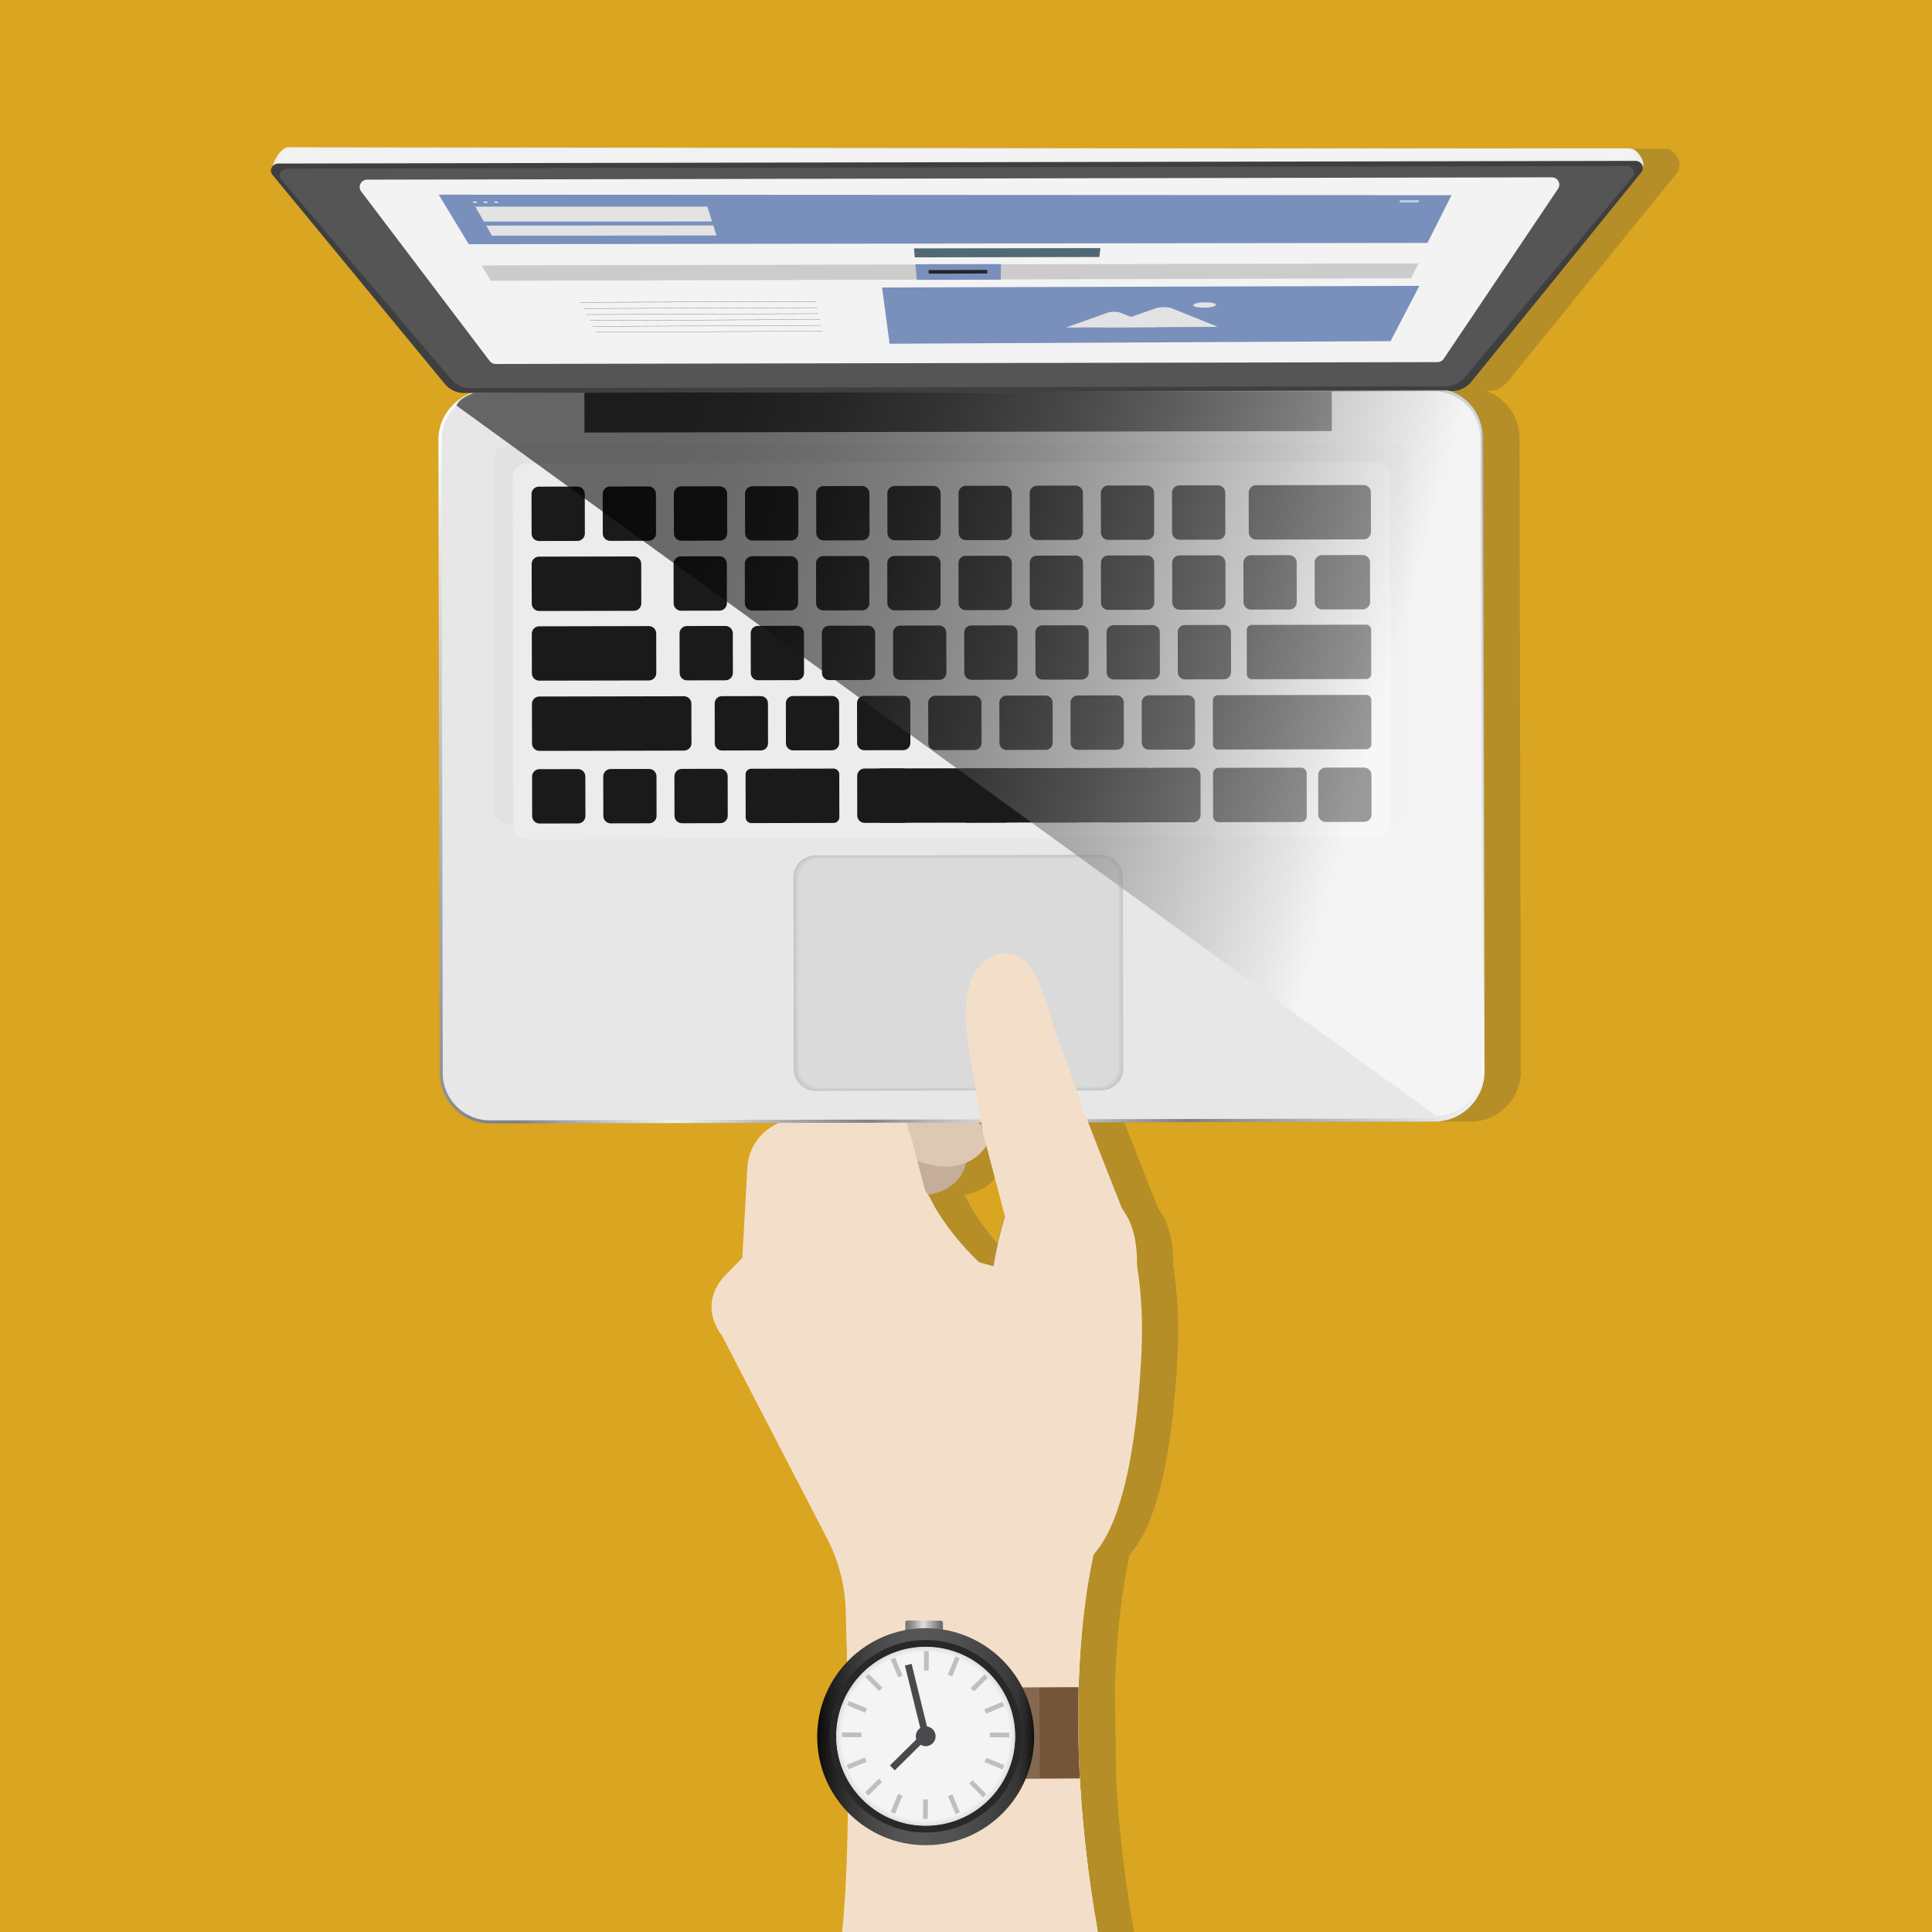 <?xml version="1.0" encoding="utf-8"?>
<svg version="1.1" xmlns="http://www.w3.org/2000/svg" x="0px" y="0px" viewBox="0 0 1122 1122" style="enable-background:new 0 0 1122 1122;">
  <g id="BG">
    <rect x="0" y="0" style="fill: rgb(218, 165, 32);" width="1122" height="1122"/>
  </g>
  <g id="Layer_3">
    <path style="opacity:0.24;fill:#444444;" d="M968.328,86.434l-780.021-0.92c-3.631,0.007-7.545,6.191-8.965,11.011 c-1.142,1.373-1.382,3.405-0.118,5.037l100.152,121.447c2.734,3.316,6.808,5.23,11.102,5.222l4.267-0.008 c-11.163,4.135-19.148,14.87-19.121,27.449l0.725,367.626c0.025,13.413,9.131,24.73,21.476,28.13 c2.488,0.686,5.109,1.051,7.815,1.046l167.524-0.331l-3.099,1.724c-8.78,4.884-14.444,13.928-15.003,23.96l-2.942,52.784 c-2.367,2.4-5.36,5.436-9.25,9.38c-17.686,17.933-2.683,35.403-2.683,35.403l61.176,118.085c6.9,13.316,10.674,28.05,10.866,43.048 c0.002,0.135,0.005,0.283,0.007,0.419c-35.259,64.042-17.176,108.057,0.716,152.169c-0.5,11.402-1.211,22.266-2.209,32.136 l14.358,0.073c0.073,0.227,0.153,0.451,0.225,0.677h133.214c-0.285-1.619-0.53-3.188-0.802-4.792 c-0.507-2.988-1.019-5.983-1.484-8.917c-0.32-2.026-0.602-4-0.902-6.001c-0.339-2.246-0.694-4.516-1.008-6.729 c-0.511-3.61-0.98-7.161-1.428-10.682c-0.069-0.537-0.15-1.091-0.217-1.625c-2.257-18.009-3.695-34.805-4.547-50.42l0.053,0 l-0.743-53.028h-0.031c1.188-39.012,6-65.23,8.632-76.952c17.612-19.412,25.039-65.679,27.696-113.557 c1.097-19.669,0.24-38.132-2.438-54.333c0.267-10.964-1.719-21.665-5.977-28.975c-0.802-1.377-1.696-2.662-2.633-3.902 c-5.202-13.131-14.355-36.304-19.732-50.301l201.036-0.398c16.117-0.031,29.204-13.172,29.173-29.289l-0.725-367.626 c-0.015-7.808-3.071-15.143-8.604-20.653c-0.262-0.261-0.548-0.489-0.818-0.739c-0.133-0.126-0.272-0.245-0.407-0.368 c-0.411-0.366-0.818-0.734-1.245-1.074c-0.614-0.494-1.246-0.966-1.902-1.407c-0.242-0.162-0.495-0.301-0.741-0.456 c-0.447-0.28-0.895-0.558-1.36-0.812c-0.476-0.265-0.963-0.504-1.453-0.741c-0.157-0.074-0.311-0.15-0.469-0.221 c-0.717-0.331-1.446-0.633-2.188-0.904l1.036-0.002c4.316-0.008,8.399-1.958,11.118-5.31l98.874-121.861 c0.664-0.9,0.853-1.909,0.731-2.863C976.769,94.023,971.747,86.429,968.328,86.434z M590.66,651.91l0.238,1.398 c-0.572-0.475-1.18-0.94-1.83-1.395L590.66,651.91z M597.781,735.437l-8.025-2.221c-18.967-18.247-27.032-34.388-27.032-34.388 c-0.786-1.801-1.739-3.474-2.785-5.06c13.936-1.963,20.832-11.021,22.032-18.531c5.534-2.269,9.57-5.986,11.881-9.912 l10.777,40.982C601.846,714.934,599.604,724.796,597.781,735.437z"/>
  </g>
  <g id="Layer_2">
    <g>
      <g>
        <g>
          <g id="XMLID_4769_">
            <g id="XMLID_4770_">
              <path id="XMLID_4786_" style="fill:#F3DFC9;" d="M431.024,731.909l3.014-54.084c0.559-10.031,6.223-19.076,15.003-23.96 l23.76-13.216l16.917,95.45L431.024,731.909z"/>
              <g id="XMLID_4771_">
                <path id="XMLID_4785_" style="fill:#AE8A6D;" d="M569.945,802.972c-3.531,63.902,10.147,107.544,43.563,109.403 c33.412,1.857,45.455-59.179,49-123.079c3.564-63.898-13.423-115.153-46.834-117.012 C582.241,670.438,573.509,739.074,569.945,802.972z"/>
                <path id="XMLID_4784_" style="fill:#C4AE9B;" d="M503.861,694.868c-7.209-0.898-12.075-9.335-10.897-18.858l0,0 c1.183-9.515,7.988-16.497,15.184-15.607l21.99,2.988c7.195,0.891,28.827,0.689,30.689,9.144l0.222,2.157 c-1.186,9.503-11.644,21.924-34.175,19.064L503.861,694.868z"/>
                <path id="XMLID_4783_" style="fill:#DDC8B3;" d="M504.22,666.309c-7.606-3.421-10.094-14.323-5.583-24.372l0,0 c4.513-10.039,14.339-15.4,21.932-11.992l23.116,10.709c7.593,3.409,31.395,10.497,30.58,20.403l-0.485,2.441 c-4.512,10.026-20.184,20.12-43.937,9.367L504.22,666.309z"/>
                <g id="XMLID_4781_">
                  <path id="XMLID_4782_" style="fill:#AE8A6D;" d="M570.252,655.522c0.004-0.003,0.186-0.151-0.144-0.155 C570.201,655.464,570.252,655.522,570.252,655.522z"/>
                  <path style="fill:#F3DFC9;" d="M491.205,936.526c0.52,40.522,7.916,125.628,13.033,184.724h133.15 c-24.965-142.825-0.833-225.432-0.833-225.432s12.105-169.921,10.274-187.671c-1.832-17.75-21.65-71.506-21.65-71.506 l-54.926,18.881l22.171,84.312l-27.413-7.586c-14.139-3.913-25.907-15.77-25.334-30.429l-11.457-43.748 c-26.17,8.272-55.364,20.083-61.231,23.758c-6.162,3.859-9.372,23.38-9.372,23.38c-15.11,2.492-18.086,16.849-18.086,16.849 s0,0-17.684,17.932c-17.686,17.933-2.683,35.403-2.683,35.403l61.176,118.085 C487.24,906.794,491.013,921.528,491.205,936.526z"/>
                </g>
                <path id="XMLID_4780_" style="fill:#F3DFC9;" d="M602.242,691.18l20.068,34.456l-35.063,20.422 c11.063,18.069,37.035,40.892,55.433,30.176c18.654-10.865,22.505-51.592,11.641-70.245 C643.719,687.784,620.683,681.38,602.242,691.18z"/>
                <path id="XMLID_4779_" style="fill:#AE8A6D;" d="M655.372,711.947c0,0-24.99-62.869-27.688-71.003 c-2.698-8.134-33.164,43.163-33.164,43.163L655.372,711.947z"/>
                <g id="XMLID_4774_">
                  <path id="XMLID_4778_" style="fill:#F3DFC9;" d="M515.678,606.34c5.997,13.735-0.276,29.73-14.011,35.726 c-13.734,5.997-29.73-0.276-35.726-14.011c-5.997-13.734,0.276-29.73,14.011-35.726 C493.686,586.332,509.681,592.605,515.678,606.34z"/>
                  <path id="XMLID_4777_" style="fill:#F3DFC9;" d="M541.703,698.828c7.401,16.951-0.341,36.692-17.292,44.093 c-16.951,7.401-36.692-0.341-44.093-17.292c-7.401-16.951,0.341-36.693,17.292-44.093 C514.56,674.135,534.302,681.877,541.703,698.828z"/>
                  <polygon id="XMLID_4776_" style="fill:#F3DFC9;" points="463.79,619.512 476.953,717.924 541.545,710.995 517.898,618.257 &#10;&#9;&#9;&#9;&#9;&#9;&#9;&#9;&#9;&#9;&#9;&#9;&#9;&#9;&#9;&#9;&#9;&#9;"/>
                  <path id="XMLID_4775_" style="fill:#F3DFC9;" d="M479.952,592.329l58.435-21.216c5.029-1.826,10.612,0.57,12.753,5.474l0,0 c6.877,15.753,1.131,34.165-13.484,43.209l-35.988,22.27L479.952,592.329z"/>
                </g>
                <path id="XMLID_4773_" style="fill:#AE8A6D;" d="M570.253,655.522c4.141,11.673,19.974,16.677,35.396,11.221 c15.407-5.462,24.534-19.355,20.411-31.007l-13.046-35.514c-4.737-13.387-6.864-28.887-16.229-40.147 c-8.976-10.792-23.38-6.972-30.351,3.926c-9.266,14.488-5.049,37.081-2.777,52.8L570.253,655.522z"/>
                <path id="XMLID_4772_" style="fill:#F3DFC9;" d="M541.703,698.828c0,0,9.043,18.126,30.537,37.676 c23.276,21.171-27.204,69.865-27.204,69.865l-37.546-106.613L541.703,698.828z"/>
              </g>
            </g>
          </g>
          <g id="XMLID_2782_">
            <g id="XMLID_3698_">
              <g id="XMLID_3706_">
                <g id="XMLID_3711_">
                  <g id="XMLID_3712_">
                    <g id="XMLID_4762_">
                      <path id="XMLID_8_" style="fill:#EDEDED;" d="M835.347,227.113L275.1,228.218c-7.805,0.016-15.199-3.508-20.111-9.584 l-96.787-117.073c-2.105-2.904,3.791-16.037,9.082-16.048l780.021,0.92c3.48-0.005,8.638,7.875,6.623,10.799 l-98.684,120.429C850.354,223.63,843.055,227.097,835.347,227.113z"/>
                      <path style="fill:#EEEEEE;" d="M167.113,85.866l779.916,0.569c3.007-0.005,7.452,6.753,5.748,9.267 c0.199,0.057-84.229,103.576-84.136,103.92c-4.192,5.115-14.662,8.095-21.269,8.108l-584.099,1.153 c-6.69,0.013-17.295-2.999-21.505-8.206c0.087-0.326-82.728-100.955-82.544-101.034 C157.453,97.14,162.542,85.876,167.113,85.866z"/>
                      <path style="fill:#EFEFEF;" d="M166.941,86.22l779.811,0.218c2.534-0.004,6.265,5.632,4.872,7.734 c0.397,0.114-69.774,86.722-69.587,87.411c-3.494,4.263-17.135,6.756-22.641,6.767l-607.951,1.2 c-5.575,0.011-19.39-2.489-22.898-6.829c0.174-0.653-68.669-84.837-68.301-84.995 C158.809,95.623,163.09,86.227,166.941,86.22z"/>
                      <path style="fill:#F0F0F0;" d="M166.769,86.573l779.706-0.133c2.061-0.003,5.079,4.51,3.997,6.201 c0.596,0.17-55.319,69.868-55.039,70.902c-2.795,3.41-19.607,5.416-24.012,5.425l-631.803,1.248 c-4.46,0.009-21.486-1.979-24.292-5.451c0.26-0.979-54.61-68.719-54.057-68.956 C160.165,94.107,163.638,86.579,166.769,86.573z"/>
                      <path style="fill:#F0F0F0;" d="M166.598,86.926l779.601-0.484c1.588-0.003,3.893,3.388,3.121,4.668 c0.795,0.227-40.864,53.015-40.49,54.393c-2.096,2.558-22.08,4.077-25.383,4.083l-655.656,1.295 c-3.345,0.007-23.581-1.47-25.686-4.073c0.347-1.306-40.551-52.602-39.814-52.916 C161.521,92.59,164.187,86.931,166.598,86.926z"/>
                      <path style="fill:#F1F1F1;" d="M166.426,87.279l779.496-0.835c1.115-0.002,2.706,2.267,2.245,3.135 c0.993,0.284-26.409,36.161-25.942,37.884c-1.397,1.705-24.552,2.737-26.755,2.742l-679.508,1.343 c-2.23,0.005-25.676-0.96-27.08-2.696c0.434-1.632-26.492-36.484-25.571-36.877 C162.877,91.073,164.735,87.283,166.426,87.279z"/>
                      <path style="fill:#F2F2F2;" d="M166.254,87.632l779.391-1.186c0.641-0.001,1.52,1.145,1.37,1.602 c1.192,0.341-11.954,19.308-11.393,21.375c-0.699,0.853-27.025,1.398-28.126,1.4l-703.36,1.39 c-1.115,0.002-27.772-0.451-28.474-1.319c0.52-1.959-12.434-20.366-11.327-20.838 C164.234,89.557,165.284,87.635,166.254,87.632z"/>
                      <path id="XMLID_7_" style="fill:#F3F3F3;" d="M949.017,91.383c-0.73-2.691-2.028-4.94-3.65-4.935l-779.286,1.537 c-1.635,0.005-2.925,2.254-3.642,4.953L949.017,91.383z"/>
                    </g>
                    <g id="XMLID_4758_">
                      <linearGradient id="XMLID_00000053538902422444889840000004649040481184462248_" gradientUnits="userSpaceOnUse" x1="149.267" y1="690.962" x2="834.459" y2="690.962" gradientTransform="matrix(0.964 0.266 -0.266 0.964 267.699 -357.914)">
                        <stop offset="0" style="stop-color:#FFFFFF"/>
                        <stop offset="0.002" style="stop-color:#FDFDFD"/>
                        <stop offset="0.052" style="stop-color:#D0D0D2"/>
                        <stop offset="0.1" style="stop-color:#ADADAF"/>
                        <stop offset="0.145" style="stop-color:#949497"/>
                        <stop offset="0.187" style="stop-color:#858588"/>
                        <stop offset="0.22" style="stop-color:#808083"/>
                        <stop offset="0.258" style="stop-color:#A5A5A7"/>
                        <stop offset="0.319" style="stop-color:#DBDCDC"/>
                        <stop offset="0.349" style="stop-color:#F0F1F1"/>
                        <stop offset="0.405" style="stop-color:#C4C5C6"/>
                        <stop offset="0.474" style="stop-color:#939396"/>
                        <stop offset="0.508" style="stop-color:#808083"/>
                        <stop offset="0.521" style="stop-color:#909093"/>
                        <stop offset="0.554" style="stop-color:#B1B2B4"/>
                        <stop offset="0.585" style="stop-color:#C9CACC"/>
                        <stop offset="0.614" style="stop-color:#D8D9DA"/>
                        <stop offset="0.637" style="stop-color:#DDDEDF"/>
                        <stop offset="0.656" style="stop-color:#CFD0D1"/>
                        <stop offset="0.768" style="stop-color:#808083"/>
                        <stop offset="0.773" style="stop-color:#828285"/>
                        <stop offset="0.996" style="stop-color:#F0F1F1"/>
                      </linearGradient>
                      <path id="XMLID_4759_" style="fill:url(#XMLID_00000053538902422444889840000004649040481184462248_);" d=" M276.802,651.427c-12.344-3.4-21.45-14.716-21.476-28.129l-0.725-367.626c-0.033-16.117,13.056-29.258,29.173-29.289 l548.375-1.082c7.81-0.015,15.156,3.01,20.687,8.52c5.533,5.51,8.589,12.845,8.605,20.653l0.724,367.626 c0.031,16.117-13.056,29.258-29.173,29.289l-548.376,1.085C281.911,652.479,279.29,652.114,276.802,651.427z M832.155,227.118l0.002,1.82l-548.376,1.085c-14.112,0.028-25.57,11.529-25.542,25.644l0.725,367.624 c0.028,14.112,11.532,25.572,25.645,25.544l548.376-1.082c14.112-0.031,25.57-11.532,25.542-25.644l-0.725-367.626 c-0.028-14.112-11.535-25.57-25.644-25.544L832.155,227.118z"/>
                    </g>
                    <path id="XMLID_4757_" style="fill:#E7E7E7;" d="M832.155,227.12l-548.376,1.082 c-15.141,0.028-27.389,12.326-27.359,27.467l0.725,367.624c0.031,15.14,12.326,27.389,27.466,27.361l548.376-1.085 c15.141-0.028,27.39-12.326,27.359-27.466l-0.725-367.624C859.591,239.339,847.293,227.089,832.155,227.12z"/>
                    <path id="XMLID_4756_" style="fill:#3F3F3F;" d="M843.289,227.097l-573.833,1.133c-4.294,0.008-8.368-1.907-11.103-5.223 L158.202,101.561c-2.102-2.714-0.095-6.572,3.423-6.579l788.158-1.555c3.477-0.008,5.513,3.768,3.498,6.5l-98.874,121.861 C851.688,225.139,847.604,227.089,843.289,227.097z"/>
                    <path id="XMLID_4755_" style="fill:#555555;" d="M839.65,224.298l-566.518,1.118c-4.241,0.008-8.263-1.825-10.962-4.993 l-98.869-116.184c-2.074-2.596-0.092-6.286,3.383-6.294l778.111-1.537c3.434-0.005,5.441,3.606,3.454,6.22l-97.622,116.59 C847.941,222.422,843.911,224.288,839.65,224.298z"/>
                    <path id="XMLID_4754_" style="fill:#F3F3F3;" d="M834.82,210.299l-546.952,1.079c-1.37,0.005-2.66-0.632-3.48-1.714 l-74.64-98.484c-2.138-2.819-0.103-6.836,3.462-6.844l688.006-1.357c3.465-0.008,5.539,3.799,3.621,6.646l-66.414,98.761 C837.622,209.579,836.27,210.296,834.82,210.299z"/>
                    <path id="XMLID_4753_" style="fill:#E2E2E2;" d="M810.605,477.27l-515.424,1.018c-4.508,0.01-8.168-3.637-8.176-8.142 l-0.401-203.397c-0.01-4.505,3.637-8.165,8.142-8.175l515.425-1.018c4.505-0.008,8.165,3.637,8.176,8.142l0.401,203.397 C818.755,473.603,815.111,477.262,810.605,477.27z"/>
                    <rect id="XMLID_4752_" x="339.406" y="227.664" transform="matrix(1 -0.002 0.002 1 -0.471 1.098)" style="fill:#3F3F3F;" width="434.013" height="23.119"/>
                    <g id="XMLID_4745_">
                      <path id="XMLID_6_" style="fill:#C4C4C4;" d="M639.738,633.139l-166.144,0.326c-6.937,0.016-12.568-5.598-12.583-12.531 l-0.218-111.499c-0.015-6.937,5.595-12.568,12.532-12.583l166.144-0.326c6.937-0.016,12.568,5.595,12.583,12.532 l0.219,111.498C652.285,627.49,646.674,633.123,639.738,633.139z"/>
                      <path style="fill:#C5C5C5;" d="M639.625,633.046l-165.918,0.326c-6.927,0.015-12.551-5.59-12.566-12.515l-0.218-111.347 c-0.015-6.927,5.588-12.551,12.515-12.566l165.918-0.326c6.927-0.016,12.551,5.587,12.566,12.515l0.218,111.347 C652.155,627.405,646.552,633.031,639.625,633.046z"/>
                      <path style="fill:#C6C6C6;" d="M639.512,632.953l-165.693,0.326c-6.918,0.015-12.534-5.582-12.549-12.498l-0.218-111.196 c-0.015-6.918,5.58-12.533,12.498-12.549l165.692-0.326c6.918-0.015,12.534,5.58,12.549,12.498l0.218,111.195 C652.025,627.32,646.429,632.938,639.512,632.953z"/>
                      <path style="fill:#C7C7C7;" d="M639.399,632.861l-165.467,0.325c-6.908,0.015-12.517-5.575-12.532-12.481l-0.218-111.044 c-0.015-6.908,5.573-12.516,12.481-12.532l165.467-0.325c6.908-0.015,12.517,5.573,12.532,12.481l0.218,111.044 C651.895,627.235,646.307,632.845,639.399,632.861z"/>
                      <path style="fill:#C8C8C8;" d="M639.286,632.768l-165.241,0.325c-6.898,0.015-12.5-5.567-12.515-12.464l-0.218-110.893 c-0.015-6.899,5.565-12.499,12.464-12.514l165.241-0.325c6.899-0.015,12.5,5.565,12.515,12.464l0.218,110.893 C651.765,627.15,646.184,632.753,639.286,632.768z"/>
                      <path style="fill:#C9C9C9;" d="M639.173,632.675L474.157,633c-6.889,0.015-12.483-5.56-12.498-12.447l-0.217-110.741 c-0.015-6.889,5.558-12.482,12.447-12.497l165.016-0.324c6.889-0.015,12.483,5.557,12.498,12.447l0.217,110.741 C651.635,627.065,646.062,632.66,639.173,632.675z"/>
                      <path style="fill:#CACACA;" d="M639.06,632.583l-164.79,0.324c-6.88,0.015-12.466-5.552-12.481-12.43l-0.217-110.59 c-0.015-6.88,5.55-12.465,12.43-12.48l164.79-0.324c6.88-0.015,12.466,5.55,12.481,12.43l0.217,110.59 C651.504,626.981,645.939,632.568,639.06,632.583z"/>
                      <path style="fill:#CBCBCB;" d="M638.947,632.49l-164.565,0.324c-6.87,0.015-12.449-5.544-12.464-12.413l-0.217-110.439 c-0.014-6.87,5.543-12.448,12.413-12.463l164.564-0.324c6.87-0.015,12.449,5.543,12.463,12.413l0.217,110.438 C651.374,626.896,645.817,632.475,638.947,632.49z"/>
                      <path style="fill:#CCCCCC;" d="M638.834,632.398l-164.339,0.324c-6.861,0.015-12.432-5.537-12.446-12.396l-0.217-110.287 c-0.014-6.861,5.535-12.431,12.396-12.445l164.339-0.324c6.861-0.015,12.432,5.535,12.446,12.396l0.217,110.287 C651.244,626.811,645.694,632.383,638.834,632.398z"/>
                      <path style="fill:#CDCDCD;" d="M638.721,632.305l-164.113,0.323c-6.851,0.014-12.415-5.529-12.429-12.379l-0.216-110.136 c-0.014-6.851,5.528-12.414,12.379-12.428l164.113-0.323c6.851-0.014,12.415,5.528,12.429,12.379l0.216,110.136 C651.114,626.726,645.572,632.29,638.721,632.305z"/>
                      <path style="fill:#CECECE;" d="M638.608,632.212l-163.888,0.323c-6.842,0.014-12.398-5.522-12.412-12.362l-0.216-109.984 c-0.014-6.842,5.52-12.397,12.362-12.411l163.888-0.323c6.842-0.014,12.398,5.52,12.412,12.362l0.216,109.984 C650.984,626.641,645.449,632.198,638.608,632.212z"/>
                      <path style="fill:#CFCFCF;" d="M638.495,632.12l-163.662,0.323c-6.832,0.014-12.381-5.514-12.395-12.345l-0.216-109.833 c-0.014-6.832,5.513-12.38,12.345-12.394l163.662-0.323c6.832-0.014,12.381,5.513,12.395,12.345l0.216,109.833 C650.854,626.557,645.327,632.105,638.495,632.12z"/>
                      <path style="fill:#CFCFCF;" d="M638.382,632.027l-163.436,0.322c-6.823,0.014-12.364-5.507-12.378-12.328l-0.216-109.682 c-0.014-6.823,5.505-12.363,12.328-12.377l163.436-0.322c6.823-0.014,12.364,5.505,12.378,12.328l0.216,109.681 C650.724,626.472,645.205,632.013,638.382,632.027z"/>
                      <path style="fill:#D0D0D0;" d="M638.269,631.934l-163.211,0.322c-6.813,0.014-12.347-5.499-12.361-12.311l-0.216-109.53 c-0.014-6.813,5.498-12.346,12.311-12.36l163.211-0.322c6.813-0.014,12.347,5.498,12.361,12.311l0.216,109.53 C650.594,626.387,645.082,631.92,638.269,631.934z"/>
                      <path style="fill:#D1D1D1;" d="M638.156,631.842l-162.985,0.322c-6.804,0.014-12.33-5.491-12.344-12.294l-0.215-109.379 c-0.014-6.804,5.49-12.329,12.294-12.342l162.985-0.322c6.804-0.014,12.33,5.49,12.344,12.294L650.45,619.5 C650.464,626.302,644.96,631.828,638.156,631.842z"/>
                      <path style="fill:#D2D2D2;" d="M638.043,631.749l-162.76,0.321c-6.794,0.014-12.313-5.484-12.327-12.277l-0.215-109.227 c-0.014-6.794,5.483-12.311,12.277-12.325l162.76-0.321c6.794-0.014,12.313,5.483,12.327,12.277l0.215,109.227 C650.334,626.217,644.837,631.735,638.043,631.749z"/>
                      <path style="fill:#D3D3D3;" d="M637.93,631.656l-162.534,0.321c-6.785,0.014-12.296-5.476-12.31-12.26l-0.215-109.076 c-0.013-6.785,5.475-12.294,12.26-12.308l162.534-0.321c6.785-0.014,12.296,5.475,12.31,12.26l0.215,109.076 C650.204,626.133,644.715,631.643,637.93,631.656z"/>
                      <path style="fill:#D4D4D4;" d="M637.817,631.564l-162.308,0.321c-6.775,0.013-12.279-5.469-12.293-12.243l-0.215-108.924 c-0.013-6.775,5.468-12.277,12.243-12.291l162.308-0.32c6.775-0.014,12.279,5.468,12.292,12.243l0.215,108.924 C650.074,626.048,644.592,631.55,637.817,631.564z"/>
                      <path style="fill:#D5D5D5;" d="M637.704,631.471l-162.083,0.32c-6.766,0.013-12.262-5.461-12.276-12.226l-0.214-108.773 c-0.013-6.766,5.46-12.26,12.226-12.274l162.083-0.32c6.766-0.013,12.262,5.46,12.275,12.226l0.215,108.773 C649.944,625.963,644.47,631.458,637.704,631.471z"/>
                      <path style="fill:#D6D6D6;" d="M637.591,631.378l-161.857,0.32c-6.756,0.013-12.245-5.453-12.258-12.209l-0.214-108.622 c-0.013-6.756,5.453-12.243,12.209-12.257l161.857-0.32c6.756-0.013,12.245,5.453,12.258,12.209l0.214,108.622 C649.813,625.878,644.347,631.365,637.591,631.378z"/>
                      <path style="fill:#D7D7D7;" d="M637.478,631.286l-161.632,0.32c-6.747,0.013-12.228-5.446-12.241-12.192l-0.214-108.47 c-0.013-6.747,5.445-12.226,12.192-12.239l161.632-0.319c6.747-0.013,12.228,5.445,12.241,12.192l0.214,108.47 C649.683,625.793,644.225,631.273,637.478,631.286z"/>
                      <path style="fill:#D8D8D8;" d="M637.365,631.193l-161.406,0.319c-6.737,0.013-12.211-5.438-12.224-12.175l-0.214-108.319 c-0.013-6.737,5.438-12.209,12.175-12.222l161.406-0.319c6.737-0.013,12.211,5.438,12.224,12.175l0.214,108.319 C649.553,625.708,644.102,631.18,637.365,631.193z"/>
                      <path style="fill:#D9D9D9;" d="M637.252,631.101l-161.18,0.319c-6.728,0.013-12.194-5.431-12.207-12.158l-0.214-108.167 c-0.013-6.728,5.431-12.192,12.158-12.205l161.18-0.319c6.728-0.013,12.194,5.43,12.207,12.158l0.214,108.167 C649.423,625.624,643.98,631.088,637.252,631.101z"/>
                      <path id="XMLID_5_" style="fill:#DADADA;" d="M637.139,631.008l-160.955,0.319c-6.718,0.013-12.177-5.423-12.19-12.141 l-0.213-108.016c-0.013-6.718,5.423-12.175,12.141-12.188l160.955-0.318c6.718-0.013,12.177,5.423,12.19,12.141 l0.213,108.016C649.293,625.539,643.857,630.995,637.139,631.008z"/>
                    </g>
                    <g id="XMLID_3796_">
                      <path id="XMLID_4744_" style="fill:#ECECEC;" d="M799.487,486.353l-493.154,0.974c-4.534,0.01-8.217-3.66-8.227-8.196 l-0.399-201.716c-0.008-4.534,3.66-8.219,8.196-8.227l493.152-0.974c4.536-0.008,8.219,3.66,8.229,8.196l0.398,201.716 C807.69,482.662,804.021,486.345,799.487,486.353z"/>
                      <g id="XMLID_3798_">
                        <path id="XMLID_4743_" style="fill:#1A1A1A;" d="M335.3,282.575l-22.329,0.044c-2.375,0.005-4.297,1.935-4.292,4.31 l0.046,22.964c0.005,2.375,1.933,4.297,4.31,4.292l22.326-0.044c2.375-0.005,4.297-1.935,4.292-4.31l-0.044-22.964 C339.604,284.493,337.674,282.57,335.3,282.575z"/>
                        <path id="XMLID_4742_" style="fill:#1A1A1A;" d="M376.63,282.493l-22.327,0.044c-2.377,0.005-4.3,1.935-4.294,4.31 l0.046,22.964c0.005,2.375,1.935,4.297,4.31,4.292l22.326-0.044c2.375-0.005,4.297-1.933,4.292-4.31l-0.044-22.961 C380.934,284.41,379.004,282.491,376.63,282.493z"/>
                        <path id="XMLID_4741_" style="fill:#1A1A1A;" d="M417.959,282.413l-22.326,0.043c-2.377,0.005-4.3,1.933-4.295,4.31 l0.047,22.961c0.005,2.377,1.932,4.3,4.31,4.294l22.327-0.044c2.375-0.005,4.297-1.935,4.292-4.31l-0.043-22.964 C422.264,284.328,420.334,282.408,417.959,282.413z"/>
                        <path id="XMLID_4740_" style="fill:#1A1A1A;" d="M459.289,282.331l-22.327,0.044c-2.377,0.005-4.297,1.935-4.294,4.31 l0.046,22.964c0.005,2.375,1.935,4.297,4.31,4.292l22.326-0.044c2.375-0.005,4.297-1.935,4.292-4.31l-0.044-22.964 C463.594,284.248,461.663,282.326,459.289,282.331z"/>
                        <path id="XMLID_4739_" style="fill:#1A1A1A;" d="M500.618,282.249l-22.326,0.043c-2.377,0.005-4.3,1.936-4.295,4.31 l0.046,22.964c0.005,2.375,1.932,4.297,4.31,4.292l22.327-0.044c2.375-0.005,4.297-1.935,4.292-4.31l-0.044-22.964 C504.923,284.166,502.993,282.244,500.618,282.249z"/>
                        <path id="XMLID_4738_" style="fill:#1A1A1A;" d="M541.948,282.167l-22.326,0.044c-2.378,0.005-4.297,1.936-4.295,4.31 l0.046,22.964c0.005,2.375,1.935,4.297,4.31,4.292l22.327-0.044c2.375-0.005,4.297-1.932,4.292-4.31l-0.044-22.961 C546.253,284.084,544.323,282.161,541.948,282.167z"/>
                        <path id="XMLID_4737_" style="fill:#1A1A1A;" d="M583.278,282.087l-22.327,0.044c-2.377,0.005-4.3,1.933-4.295,4.31 l0.046,22.961c0.005,2.377,1.935,4.297,4.31,4.295l22.326-0.044c2.375-0.005,4.297-1.935,4.292-4.31l-0.044-22.964 C587.583,284.004,585.652,282.082,583.278,282.087z"/>
                        <path id="XMLID_4736_" style="fill:#1A1A1A;" d="M624.607,282.004l-22.326,0.044c-2.377,0.005-4.297,1.935-4.292,4.31 l0.044,22.964c0.005,2.375,1.935,4.297,4.31,4.292l22.326-0.044c2.375-0.005,4.297-1.935,4.295-4.31l-0.046-22.964 C628.912,283.922,626.982,281.999,624.607,282.004z"/>
                        <path id="XMLID_4735_" style="fill:#1A1A1A;" d="M665.937,281.922l-22.327,0.044c-2.377,0.005-4.297,1.935-4.294,4.31 l0.046,22.964c0.005,2.375,1.935,4.297,4.31,4.292l22.326-0.043c2.375-0.005,4.297-1.935,4.292-4.31l-0.043-22.964 C670.242,283.84,668.312,281.917,665.937,281.922z"/>
                        <path id="XMLID_4734_" style="fill:#1A1A1A;" d="M707.267,281.84l-22.327,0.044c-2.377,0.005-4.297,1.935-4.292,4.31 l0.044,22.964c0.005,2.375,1.935,4.297,4.31,4.292l22.326-0.043c2.377-0.005,4.297-1.933,4.294-4.31l-0.046-22.961 C711.572,283.758,709.642,281.835,707.267,281.84z"/>
                        <path id="XMLID_4733_" style="fill:#1A1A1A;" d="M335.624,446.642l-22.327,0.044c-2.377,0.005-4.3,1.935-4.294,4.31 l0.046,22.964c0.005,2.375,1.933,4.297,4.31,4.292l22.326-0.044c2.375-0.005,4.297-1.935,4.292-4.31l-0.043-22.964 C339.928,448.56,337.998,446.637,335.624,446.642z"/>
                        <path id="XMLID_4732_" style="fill:#1A1A1A;" d="M376.953,446.56l-22.327,0.043c-2.377,0.005-4.3,1.935-4.295,4.31 l0.046,22.964c0.005,2.375,1.935,4.297,4.31,4.292l22.326-0.044c2.375-0.005,4.297-1.933,4.292-4.31l-0.044-22.961 C381.258,448.477,379.328,446.555,376.953,446.56z"/>
                        <path id="XMLID_4731_" style="fill:#1A1A1A;" d="M418.283,446.478l-22.326,0.047c-2.377,0.002-4.3,1.933-4.295,4.31 l0.046,22.961c0.005,2.377,1.933,4.297,4.31,4.295l22.327-0.046c2.375-0.002,4.297-1.933,4.292-4.307l-0.043-22.964 C422.588,448.395,420.658,446.475,418.283,446.478z"/>
                        <path id="XMLID_4730_" style="fill:#1A1A1A;" d="M792.157,445.74l-22.329,0.043c-2.375,0.005-4.297,1.936-4.292,4.31 l0.046,22.964c0.005,2.375,1.933,4.297,4.31,4.292l22.326-0.044c2.375-0.005,4.297-1.932,4.292-4.31l-0.046-22.961 C796.462,447.657,794.532,445.735,792.157,445.74z"/>
                        <path id="XMLID_4729_" style="fill:#1A1A1A;" d="M484.075,446.349l-47.775,0.095c-1.83,0.003-3.313,1.491-3.308,3.321 l0.049,24.935c0.002,1.833,1.49,3.313,3.32,3.31l47.776-0.095c1.83-0.003,3.313-1.491,3.308-3.323l-0.049-24.935 C487.393,447.827,485.904,446.347,484.075,446.349z"/>
                        <path id="XMLID_4728_" style="fill:#1A1A1A;" d="M755.528,445.812l-47.773,0.095c-1.833,0.005-3.313,1.491-3.311,3.323 l0.049,24.935c0.005,1.83,1.49,3.313,3.323,3.308l47.775-0.095c1.83-0.002,3.31-1.491,3.308-3.321l-0.049-24.935 C758.846,447.29,757.36,445.81,755.528,445.812z"/>
                        <path id="XMLID_4727_" style="fill:#1A1A1A;" d="M524.417,446.27l-22.326,0.044c-2.375,0.005-4.297,1.936-4.292,4.31 l0.044,22.964c0.005,2.375,1.935,4.297,4.31,4.292l22.326-0.044c2.377-0.005,4.3-1.935,4.295-4.31l-0.046-22.964 C528.722,448.187,526.795,446.264,524.417,446.27z"/>
                        <path id="XMLID_4726_" style="fill:#1A1A1A;" d="M583.602,446.151l-22.327,0.046c-2.377,0.003-4.3,1.933-4.294,4.31 l0.046,22.961c0.005,2.377,1.935,4.297,4.31,4.295l22.326-0.046c2.375-0.003,4.297-1.933,4.292-4.308l-0.044-22.964 C587.906,448.071,585.976,446.149,583.602,446.151z"/>
                        <path id="XMLID_4725_" style="fill:#1A1A1A;" d="M624.931,446.072l-22.326,0.044c-2.375,0.005-4.297,1.933-4.292,4.31 l0.044,22.961c0.005,2.377,1.935,4.3,4.31,4.295l22.327-0.044c2.375-0.005,4.297-1.935,4.294-4.31l-0.046-22.964 C629.236,447.989,627.306,446.066,624.931,446.072z"/>
                        <path id="XMLID_4724_" style="fill:#1A1A1A;" d="M666.261,445.989l-22.326,0.044c-2.377,0.005-4.297,1.935-4.295,4.31 l0.046,22.964c0.005,2.375,1.935,4.297,4.31,4.292l22.326-0.044c2.375-0.005,4.297-1.935,4.292-4.31l-0.044-22.964 C670.566,447.907,668.635,445.984,666.261,445.989z"/>
                        <path id="XMLID_4723_" style="fill:#1A1A1A;" d="M692.89,445.936l-22.326,0.046c-2.377,0.002-4.297,1.932-4.295,4.31 l0.046,22.961c0.005,2.377,1.935,4.3,4.31,4.294l22.327-0.043c2.377-0.005,4.297-1.935,4.295-4.31L697.2,450.23 C697.195,447.855,695.264,445.933,692.89,445.936z"/>
                        <path id="XMLID_4722_" style="fill:#1A1A1A;" d="M417.794,323.059l-22.326,0.044c-2.377,0.005-4.297,1.935-4.295,4.31 l0.046,22.964c0.005,2.375,1.936,4.297,4.31,4.292l22.326-0.044c2.375-0.005,4.297-1.935,4.292-4.31l-0.044-22.964 C422.1,324.977,420.169,323.054,417.794,323.059z"/>
                        <path id="XMLID_4721_" style="fill:#1A1A1A;" d="M368.078,323.157l-55.025,0.108c-2.377,0.005-4.297,1.935-4.295,4.31 l0.046,22.964c0.005,2.375,1.935,4.297,4.31,4.292l55.026-0.108c2.375-0.005,4.297-1.935,4.294-4.31l-0.046-22.964 C372.384,325.074,370.453,323.152,368.078,323.157z"/>
                        <path id="XMLID_4720_" style="fill:#1A1A1A;" d="M459.16,322.977l-22.327,0.043c-2.375,0.005-4.297,1.935-4.292,4.31 l0.044,22.964c0.005,2.375,1.935,4.297,4.31,4.292l22.329-0.044c2.375-0.005,4.297-1.935,4.292-4.31l-0.046-22.964 C463.465,324.894,461.538,322.972,459.16,322.977z"/>
                        <path id="XMLID_4719_" style="fill:#1A1A1A;" d="M500.685,322.895l-22.643,0.046c-2.287,0.002-4.14,1.863-4.135,4.151 l0.046,23.277c0.005,2.29,1.863,4.141,4.153,4.138l22.64-0.046c2.29-0.005,4.14-1.863,4.135-4.151l-0.044-23.28 C504.833,324.743,502.972,322.889,500.685,322.895z"/>
                        <path id="XMLID_4718_" style="fill:#1A1A1A;" d="M542.053,322.813l-22.643,0.046c-2.287,0.005-4.14,1.863-4.135,4.151 l0.046,23.28c0.003,2.287,1.864,4.14,4.151,4.135l22.643-0.046c2.287-0.002,4.14-1.863,4.135-4.151l-0.046-23.277 C546.199,324.661,544.341,322.81,542.053,322.813z"/>
                        <path id="XMLID_4717_" style="fill:#1A1A1A;" d="M583.419,322.733l-22.643,0.044c-2.287,0.005-4.141,1.863-4.135,4.153 l0.047,23.277c0.005,2.287,1.863,4.14,4.153,4.135l22.64-0.044c2.29-0.005,4.141-1.863,4.135-4.154l-0.047-23.277 C587.567,324.578,585.706,322.728,583.419,322.733z"/>
                        <path id="XMLID_4716_" style="fill:#1A1A1A;" d="M624.785,322.651l-22.64,0.044c-2.29,0.005-4.141,1.863-4.138,4.153 l0.046,23.277c0.005,2.29,1.864,4.14,4.153,4.135l22.64-0.044c2.29-0.005,4.143-1.864,4.138-4.153l-0.047-23.277 C628.933,324.499,627.075,322.646,624.785,322.651z"/>
                        <path id="XMLID_4715_" style="fill:#1A1A1A;" d="M666.153,322.568l-22.643,0.044c-2.287,0.005-4.14,1.866-4.135,4.153 l0.046,23.277c0.005,2.29,1.864,4.14,4.154,4.138l22.64-0.046c2.29-0.005,4.14-1.863,4.135-4.154l-0.046-23.277 C670.301,324.416,668.44,322.563,666.153,322.568z"/>
                        <path id="XMLID_4714_" style="fill:#1A1A1A;" d="M685.097,354.098l22.326-0.046c2.377-0.003,4.297-1.933,4.295-4.307 l-0.046-22.964c-0.005-2.377-1.935-4.297-4.31-4.292l-22.326,0.044c-2.375,0.003-4.297,1.933-4.292,4.31l0.044,22.961 C680.792,352.181,682.722,354.101,685.097,354.098z"/>
                        <path id="XMLID_4713_" style="fill:#1A1A1A;" d="M748.728,322.407l-22.327,0.044c-2.375,0.005-4.297,1.933-4.292,4.31 l0.046,22.961c0.005,2.378,1.933,4.3,4.31,4.295l22.324-0.044c2.377-0.005,4.3-1.935,4.295-4.31l-0.046-22.964 C753.032,324.324,751.105,322.401,748.728,322.407z"/>
                        <path id="XMLID_4712_" style="fill:#1A1A1A;" d="M763.475,326.678l0.046,22.964c0.005,2.375,1.935,4.297,4.31,4.292 l23.565-0.046c2.375-0.005,4.297-1.935,4.292-4.31l-0.044-22.964c-0.005-2.375-1.935-4.297-4.31-4.292l-23.565,0.046 C765.392,322.373,763.472,324.303,763.475,326.678z"/>
                        <path id="XMLID_4711_" style="fill:#1A1A1A;" d="M399,395.122l22.326-0.046c2.375-0.002,4.297-1.932,4.292-4.31 l-0.046-22.961c-0.003-2.375-1.933-4.297-4.31-4.295l-22.326,0.046c-2.375,0.002-4.297,1.933-4.292,4.31l0.046,22.961 C394.695,393.205,396.622,395.125,399,395.122z"/>
                        <path id="XMLID_4710_" style="fill:#1A1A1A;" d="M376.789,363.6l-63.656,0.126c-2.377,0.003-4.297,1.933-4.292,4.31 l0.044,22.961c0.005,2.375,1.935,4.297,4.31,4.295l63.656-0.126c2.377-0.005,4.297-1.935,4.294-4.31l-0.046-22.964 C381.094,365.517,379.164,363.595,376.789,363.6z"/>
                        <path id="XMLID_4709_" style="fill:#1A1A1A;" d="M440.17,395.04l22.643-0.043c2.287-0.005,4.14-1.863,4.135-4.154 l-0.046-23.277c-0.005-2.29-1.863-4.141-4.151-4.135l-22.643,0.044c-2.287,0.005-4.141,1.863-4.135,4.153l0.046,23.277 C436.024,393.192,437.882,395.045,440.17,395.04z"/>
                        <path id="XMLID_4708_" style="fill:#1A1A1A;" d="M481.5,394.958l22.642-0.044c2.287-0.005,4.14-1.863,4.135-4.154 l-0.046-23.277c-0.003-2.288-1.863-4.141-4.151-4.135l-22.643,0.044c-2.287,0.005-4.14,1.863-4.135,4.153l0.046,23.277 C477.354,393.11,479.212,394.963,481.5,394.958z"/>
                        <path id="XMLID_4707_" style="fill:#1A1A1A;" d="M522.832,394.875l22.64-0.044c2.29-0.005,4.141-1.863,4.135-4.153 l-0.046-23.277c-0.003-2.288-1.863-4.141-4.151-4.135l-22.643,0.044c-2.287,0.005-4.14,1.866-4.135,4.153l0.046,23.277 C518.684,393.03,520.542,394.88,522.832,394.875z"/>
                        <path id="XMLID_4706_" style="fill:#1A1A1A;" d="M564.161,394.796l22.64-0.046c2.29-0.003,4.14-1.863,4.135-4.151 l-0.046-23.277c-0.002-2.29-1.863-4.14-4.151-4.138l-22.642,0.046c-2.288,0.005-4.141,1.863-4.136,4.151l0.046,23.28 C560.013,392.948,561.871,394.798,564.161,394.796z"/>
                        <path id="XMLID_4705_" style="fill:#1A1A1A;" d="M605.491,394.714l22.64-0.044c2.29-0.005,4.14-1.866,4.135-4.153 l-0.046-23.277c-0.003-2.29-1.864-4.14-4.151-4.135l-22.643,0.044c-2.287,0.005-4.14,1.863-4.135,4.153l0.046,23.277 C601.343,392.866,603.201,394.719,605.491,394.714z"/>
                        <path id="XMLID_4704_" style="fill:#1A1A1A;" d="M646.821,394.631l22.64-0.044c2.29-0.005,4.141-1.863,4.135-4.153 l-0.047-23.277c-0.002-2.287-1.863-4.141-4.15-4.135l-22.643,0.044c-2.287,0.005-4.141,1.863-4.135,4.154l0.046,23.277 C642.673,392.783,644.531,394.636,646.821,394.631z"/>
                        <path id="XMLID_4703_" style="fill:#1A1A1A;" d="M688.151,394.552l22.64-0.046c2.29-0.005,4.14-1.863,4.135-4.151 l-0.044-23.28c-0.005-2.287-1.863-4.141-4.154-4.135l-22.642,0.043c-2.288,0.005-4.141,1.866-4.135,4.153l0.046,23.277 C684.002,392.704,685.861,394.554,688.151,394.552z"/>
                        <path id="XMLID_4702_" style="fill:#1A1A1A;" d="M724.039,365.859l0.051,25.675c0.003,1.627,1.323,2.943,2.951,2.94 l66.37-0.131c1.627-0.005,2.943-1.326,2.938-2.951l-0.049-25.678c-0.003-1.627-1.324-2.943-2.951-2.938l-66.372,0.131 C725.353,362.911,724.036,364.232,724.039,365.859z"/>
                        <path id="XMLID_4701_" style="fill:#1A1A1A;" d="M725.18,286.106l0.046,22.964c0.003,2.375,1.933,4.297,4.307,4.292 l62.361-0.123c2.375-0.005,4.297-1.932,4.292-4.31l-0.046-22.961c-0.003-2.377-1.933-4.297-4.31-4.295l-62.358,0.123 C727.098,281.802,725.175,283.732,725.18,286.106z"/>
                        <path id="XMLID_4700_" style="fill:#1A1A1A;" d="M419.254,435.861l22.64-0.046c2.29-0.002,4.141-1.863,4.135-4.15 l-0.044-23.277c-0.005-2.29-1.866-4.141-4.153-4.138l-22.643,0.046c-2.287,0.005-4.141,1.863-4.135,4.151l0.046,23.28 C415.106,434.013,416.964,435.866,419.254,435.861z"/>
                        <path id="XMLID_3806_" style="fill:#1A1A1A;" d="M313.274,436.069l83.988-0.165c2.377-0.005,4.3-1.935,4.295-4.31 l-0.046-22.964c-0.005-2.375-1.933-4.297-4.31-4.292l-83.988,0.164c-2.375,0.005-4.297,1.935-4.292,4.31l0.044,22.964 C308.969,434.152,310.899,436.074,313.274,436.069z"/>
                        <path id="XMLID_3805_" style="fill:#1A1A1A;" d="M460.584,435.778l22.64-0.043c2.29-0.005,4.14-1.863,4.135-4.153 l-0.046-23.277c-0.002-2.29-1.863-4.141-4.151-4.135l-22.642,0.044c-2.288,0.005-4.141,1.863-4.135,4.153l0.046,23.277 C456.436,433.931,458.294,435.784,460.584,435.778z"/>
                        <path id="XMLID_3804_" style="fill:#1A1A1A;" d="M501.914,435.696l22.64-0.044c2.29-0.005,4.14-1.863,4.138-4.153 l-0.046-23.277c-0.005-2.288-1.863-4.141-4.153-4.135l-22.64,0.044c-2.29,0.005-4.143,1.863-4.138,4.153l0.046,23.277 C497.766,433.851,499.624,435.702,501.914,435.696z"/>
                        <path id="XMLID_3803_" style="fill:#1A1A1A;" d="M543.243,435.617l22.64-0.046c2.29-0.005,4.141-1.863,4.135-4.151 l-0.044-23.28c-0.005-2.288-1.866-4.141-4.153-4.135l-22.64,0.044c-2.29,0.005-4.14,1.866-4.138,4.153l0.047,23.277 C539.095,433.769,540.953,435.619,543.243,435.617z"/>
                        <path id="XMLID_3802_" style="fill:#1A1A1A;" d="M584.573,435.534l22.64-0.046c2.29-0.003,4.14-1.863,4.138-4.151 l-0.046-23.277c-0.005-2.29-1.864-4.14-4.154-4.138l-22.64,0.046c-2.29,0.005-4.143,1.863-4.138,4.151l0.046,23.28 C580.425,433.686,582.283,435.539,584.573,435.534z"/>
                        <path id="XMLID_3801_" style="fill:#1A1A1A;" d="M625.903,435.452l22.64-0.044c2.29-0.005,4.141-1.863,4.135-4.153 l-0.044-23.277c-0.005-2.29-1.866-4.14-4.153-4.135l-22.64,0.044c-2.29,0.005-4.141,1.863-4.138,4.154l0.046,23.277 C621.755,433.604,623.613,435.457,625.903,435.452z"/>
                        <path id="XMLID_3800_" style="fill:#1A1A1A;" d="M667.232,435.37l22.64-0.044c2.29-0.005,4.141-1.863,4.138-4.153 l-0.046-23.277c-0.005-2.287-1.864-4.14-4.153-4.135l-22.64,0.044c-2.29,0.005-4.14,1.863-4.138,4.153l0.047,23.277 C663.084,433.524,664.942,435.375,667.232,435.37z"/>
                        <path id="XMLID_3799_" style="fill:#1A1A1A;" d="M704.36,406.675l0.052,25.678c0.002,1.627,1.324,2.943,2.95,2.937 l86.129-0.169c1.627-0.002,2.943-1.324,2.94-2.95l-0.052-25.675c-0.002-1.627-1.324-2.943-2.95-2.94l-86.129,0.169 C705.673,403.729,704.357,405.05,704.36,406.675z"/>
                      </g>
                      <rect id="XMLID_3797_" x="511.14" y="446.115" transform="matrix(1 -0.002 0.002 1 -0.907 1.186)" style="fill:#1A1A1A;" width="182.929" height="31.566"/>
                    </g>
                  </g>
                </g>
                <defs>
                  <filter id="Adobe_OpacityMaskFilter" filterUnits="userSpaceOnUse" x="265.072" y="226.552" width="596.259" height="421.48">
                    <feFlood style="flood-color:white;flood-opacity:1" result="back"/>
                    <feBlend in="SourceGraphic" in2="back" mode="normal"/>
                  </filter>
                </defs>
                <mask maskUnits="userSpaceOnUse" x="265.072" y="226.552" width="596.259" height="421.48" id="XMLID_00000147207279840938101440000013819239479162128543_">
                  <g id="XMLID_215_" style="filter:url(#Adobe_OpacityMaskFilter);">
                    <defs>
                      <filter id="Adobe_OpacityMaskFilter_00000017491430534904557360000001159975825618758844_" filterUnits="userSpaceOnUse" x="265.072" y="226.552" width="596.259" height="421.48">
                        <feFlood style="flood-color:white;flood-opacity:1" result="back"/>
                        <feBlend in="SourceGraphic" in2="back" mode="normal"/>
                      </filter>
                    </defs>
                    <mask maskUnits="userSpaceOnUse" x="265.072" y="226.552" width="596.259" height="421.48" id="XMLID_00000147207279840938101440000013819239479162128543_">
                      <g id="XMLID_1398_" style="filter:url(#Adobe_OpacityMaskFilter_00000017491430534904557360000001159975825618758844_);"/>
                    </mask>
                    <linearGradient id="XMLID_00000106832797267268230430000010280579715615025554_" gradientUnits="userSpaceOnUse" x1="155.077" y1="615.375" x2="833.184" y2="615.375" gradientTransform="matrix(0.964 0.266 -0.266 0.964 267.699 -357.914)">
                      <stop offset="0.167" style="stop-color:#999999"/>
                      <stop offset="0.261" style="stop-color:#949494"/>
                      <stop offset="0.371" style="stop-color:#868686"/>
                      <stop offset="0.489" style="stop-color:#6E6E6E"/>
                      <stop offset="0.613" style="stop-color:#4D4D4D"/>
                      <stop offset="0.74" style="stop-color:#232323"/>
                      <stop offset="0.833" style="stop-color:#000000"/>
                    </linearGradient>
                    <path id="XMLID_216_" style="mask:url(#XMLID_00000147207279840938101440000013819239479162128543_);fill:url(#XMLID_00000106832797267268230430000010280579715615025554_);" d=" M861.331,620.566l-0.725-367.626c-0.026-12.617-8.571-23.218-20.18-26.387L275.1,228.218 c-0.432,0.26-8.116,2.457-10.028,7.297l568.934,412.518C849.131,647.983,861.362,635.696,861.331,620.566z"/>
                  </g>
                </mask>
                <linearGradient id="XMLID_00000005229800677503975090000011555605304257534344_" gradientUnits="userSpaceOnUse" x1="155.077" y1="615.375" x2="833.184" y2="615.375" gradientTransform="matrix(0.964 0.266 -0.266 0.964 267.699 -357.914)">
                  <stop offset="0.167" style="stop-color:#000000"/>
                  <stop offset="0.237" style="stop-color:#050505"/>
                  <stop offset="0.319" style="stop-color:#131313"/>
                  <stop offset="0.408" style="stop-color:#2B2B2B"/>
                  <stop offset="0.501" style="stop-color:#4C4C4C"/>
                  <stop offset="0.597" style="stop-color:#767676"/>
                  <stop offset="0.696" style="stop-color:#AAAAAA"/>
                  <stop offset="0.796" style="stop-color:#E7E7E7"/>
                  <stop offset="0.833" style="stop-color:#FFFFFF"/>
                </linearGradient>
                <path id="XMLID_3707_" style="opacity:0.56;fill:url(#XMLID_00000005229800677503975090000011555605304257534344_);" d=" M861.331,620.566l-0.725-367.626c-0.026-12.617-8.571-23.218-20.18-26.387L275.1,228.218 c-0.432,0.26-8.116,2.457-10.028,7.297l568.934,412.518C849.131,647.983,861.362,635.696,861.331,620.566z"/>
              </g>
            </g>
            <g id="XMLID_2783_">
              <g id="XMLID_2784_">
                <polygon id="XMLID_3697_" style="fill:#CCCCCC;" points="823.869,152.965 279.708,154.122 285.134,163.061 819.49,161.622 &#10;&#9;&#9;&#9;&#9;&#9;&#9;&#9;&#9;&#9;&#9;&#9;&#9;&#9;&#9;&#9;"/>
                <polygon id="XMLID_3696_" style="fill:#7990BD;" points="581.206,162.4 532.444,162.531 531.616,153.461 581.301,153.356 &#10;&#9;&#9;&#9;&#9;&#9;&#9;&#9;&#9;&#9;&#9;&#9;&#9;&#9;&#9;&#9;"/>
                <polygon id="XMLID_3695_" style="fill:#7990BD;" points="828.984,141.074 272.24,141.816 254.776,113.044 842.965,113.345 &#10;&#9;&#9;&#9;&#9;&#9;&#9;&#9;&#9;&#9;&#9;&#9;&#9;&#9;&#9;&#9;"/>
                <polygon id="XMLID_3694_" style="fill:#7990BD;" points="807.567,198.127 516.638,199.615 512.245,166.942 824.291,166.008 &#10;&#9;&#9;&#9;&#9;&#9;&#9;&#9;&#9;&#9;&#9;&#9;&#9;&#9;&#9;&#9;"/>
                <g id="XMLID_3689_">
                  <path id="XMLID_3693_" style="fill:#E3E3E3;" d="M659.751,185.164l-9.193-3.585c-0.645-0.309-1.992-0.514-3.583-0.506 c-1.593,0.005-3.005,0.224-3.745,0.535l-10.329,3.67l-13.922,4.945l26.611-0.121l26.516-0.121L659.751,185.164z"/>
                  <path id="XMLID_3691_" style="fill:#E3E3E3;" d="M691.939,183.65l-11.447-4.621c-0.799-0.393-2.508-0.661-4.547-0.653 c-2.043,0.008-3.868,0.288-4.842,0.689l-13.49,4.726l-18.099,6.338l33.938-0.154l33.784-0.154L691.939,183.65z"/>
                  <path id="XMLID_3690_" style="fill:#E3E3E3;" d="M706.133,177.114c-0.239,0.864-3.369,1.573-6.988,1.586 c-3.621,0.013-6.381-0.673-6.166-1.537c0.218-0.866,3.352-1.583,6.996-1.596 C703.62,175.554,706.375,176.248,706.133,177.114z"/>
                </g>
                <polygon id="XMLID_3600_" style="fill:#516974;" points="473.828,175.202 337.019,175.685 336.929,175.51 473.789,175.032 &#10;&#9;&#9;&#9;&#9;&#9;&#9;&#9;&#9;&#9;&#9;&#9;&#9;&#9;&#9;&#9;"/>
                <polygon id="XMLID_3599_" style="fill:#516974;" points="474.604,178.746 338.846,179.255 338.759,179.083 474.568,178.576 &#10;&#9;&#9;&#9;&#9;&#9;&#9;&#9;&#9;&#9;&#9;&#9;&#9;&#9;&#9;&#9;"/>
                <polygon id="XMLID_2800_" style="fill:#516974;" points="475.367,182.234 340.648,182.771 340.563,182.601 475.331,182.069 &#10;&#9;&#9;&#9;&#9;&#9;&#9;&#9;&#9;&#9;&#9;&#9;&#9;&#9;&#9;&#9;"/>
                <polygon id="XMLID_2799_" style="fill:#516974;" points="476.12,185.672 342.422,186.233 342.337,186.068 476.084,185.508 &#10;&#9;&#9;&#9;&#9;&#9;&#9;&#9;&#9;&#9;&#9;&#9;&#9;&#9;&#9;&#9;"/>
                <polygon id="XMLID_2798_" style="fill:#516974;" points="476.863,189.057 344.169,189.643 344.087,189.481 476.827,188.895 &#10;&#9;&#9;&#9;&#9;&#9;&#9;&#9;&#9;&#9;&#9;&#9;&#9;&#9;&#9;&#9;"/>
                <polygon id="XMLID_2797_" style="fill:#516974;" points="477.593,192.393 345.891,193.005 345.809,192.845 477.557,192.236 &#10;&#9;&#9;&#9;&#9;&#9;&#9;&#9;&#9;&#9;&#9;&#9;&#9;&#9;&#9;&#9;"/>
                <g id="XMLID_2793_">
                  <path id="XMLID_2796_" style="fill:#FFFFFF;" d="M277.138,117.411c0.105,0.188-0.388,0.339-1.103,0.339 c-0.712,0-1.377-0.152-1.485-0.339c-0.108-0.188,0.385-0.339,1.1-0.339S277.03,117.223,277.138,117.411z"/>
                  <path id="XMLID_2795_" style="fill:#FFFFFF;" d="M283.276,117.413c0.105,0.185-0.388,0.337-1.1,0.337 c-0.714,0-1.378-0.152-1.483-0.337c-0.105-0.188,0.388-0.339,1.103-0.339C282.51,117.074,283.173,117.226,283.276,117.413z"/>
                  <path id="XMLID_2794_" style="fill:#FFFFFF;" d="M289.413,117.413c0.1,0.188-0.394,0.34-1.105,0.34 c-0.714,0-1.375-0.152-1.478-0.34c-0.103-0.188,0.393-0.339,1.105-0.339C288.65,117.074,289.31,117.226,289.413,117.413z"/>
                </g>
                <g id="XMLID_2789_">
                  <path id="XMLID_2792_" style="fill:#FFFFFF;" d="M824.275,116.385c-0.031,0.067-0.254,0.121-0.498,0.121l-10.337-0.002 c-0.244,0-0.419-0.054-0.388-0.121l0,0c0.029-0.067,0.252-0.121,0.499-0.121l10.34,0.002 C824.134,116.264,824.306,116.318,824.275,116.385L824.275,116.385z"/>
                  <path id="XMLID_2791_" style="fill:#FFFFFF;" d="M824.031,116.902c-0.031,0.067-0.255,0.121-0.499,0.121l-10.324-0.003 c-0.247,0-0.422-0.054-0.391-0.121l0,0c0.031-0.067,0.255-0.121,0.499-0.121l10.329,0.003 C823.89,116.781,824.065,116.835,824.031,116.902L824.031,116.902z"/>
                  <path id="XMLID_2790_" style="fill:#FFFFFF;" d="M823.79,117.418c-0.031,0.064-0.255,0.118-0.498,0.118l-10.316-0.002 c-0.244,0-0.419-0.054-0.388-0.118l0,0c0.028-0.067,0.252-0.121,0.496-0.121l10.321,0.003 C823.648,117.298,823.82,117.352,823.79,117.418L823.79,117.418z"/>
                </g>
                <polygon id="XMLID_2788_" style="fill:#E3E3E3;" points="413.518,128.629 281.032,128.694 276.044,120.012 410.794,120.019 &#10;&#9;&#9;&#9;&#9;&#9;&#9;&#9;&#9;&#9;&#9;&#9;&#9;&#9;&#9;&#9;"/>
                <polygon id="XMLID_2787_" style="fill:#E3E3E3;" points="416.088,136.748 285.733,136.882 282.363,131.014 414.245,130.93 &#10;&#9;&#9;&#9;&#9;&#9;&#9;&#9;&#9;&#9;&#9;&#9;&#9;&#9;&#9;&#9;"/>
                <polygon id="XMLID_2786_" style="fill:#516974;" points="638.429,149.264 531.251,149.465 530.778,144.253 639.085,144.088 &#10;&#9;&#9;&#9;&#9;&#9;&#9;&#9;&#9;&#9;&#9;&#9;&#9;&#9;&#9;&#9;"/>
                <polygon id="XMLID_2785_" style="fill:#272525;" points="573.373,158.841 539.396,158.926 539.237,156.836 573.36,156.756 &#10;&#9;&#9;&#9;&#9;&#9;&#9;&#9;&#9;&#9;&#9;&#9;&#9;&#9;&#9;&#9;"/>
              </g>
            </g>
          </g>
          <path id="XMLID_2781_" style="fill:#F3DFC9;" d="M570.173,802.972c-3.531,63.902,10.147,107.544,43.563,109.403 c33.412,1.857,45.455-59.179,49-123.079c3.564-63.898-13.423-115.153-46.834-117.012 C582.47,670.438,573.737,739.074,570.173,802.972z"/>
          <path style="fill:#F3DFC9;" d="M491.434,936.526c0.523,40.694,7.757,126.351,12.869,185.474h133.214 c-25.178-143.289-0.734-226.182-0.734-226.182s12.105-169.921,10.274-187.671c-1.832-17.75-21.65-71.506-21.65-71.506 l-54.926,18.881l22.171,84.312l-27.414-7.586c-14.139-3.913-25.907-15.77-25.334-30.429l-11.457-43.748 c-26.171,8.272-55.364,20.083-61.231,23.758c-6.162,3.859-9.372,23.38-9.372,23.38c-15.111,2.492-18.086,16.849-18.086,16.849 s0,0-17.684,17.932c-17.686,17.933-2.682,35.403-2.682,35.403l61.175,118.085C487.468,906.794,491.242,921.528,491.434,936.526z "/>
          <path style="fill:#F3DFC9;" d="M491.434,936.526c0.523,40.694,3.329,129.323-2.349,185.474h148.431 c-25.178-143.289-0.734-226.182-0.734-226.182s12.105-169.921,10.274-187.671c-1.832-17.75-21.65-71.506-21.65-71.506 l-54.926,18.881l22.171,84.312l-27.414-7.586c-14.139-3.913-25.907-15.77-25.334-30.429l-11.457-43.748 c-26.171,8.272-55.364,20.083-61.231,23.758c-6.162,3.859-9.372,23.38-9.372,23.38c-15.111,2.492-18.086,16.849-18.086,16.849 s0,0-17.684,17.932c-17.686,17.933-2.682,35.403-2.682,35.403l61.175,118.085C487.468,906.794,491.242,921.528,491.434,936.526z "/>
          <path id="XMLID_2780_" style="fill:#F3DFC9;" d="M655.6,711.947c0,0-24.99-62.869-27.688-71.003 c-2.698-8.134-33.164,43.163-33.164,43.163L655.6,711.947z"/>
          <path id="XMLID_2779_" style="fill:#F3DFC9;" d="M570.482,655.522c4.141,11.673,19.974,16.677,35.396,11.221 c15.407-5.462,24.534-19.355,20.411-31.007l-13.046-35.514c-4.737-13.387-6.864-28.887-16.228-40.147 c-8.976-10.792-23.38-6.972-30.351,3.926c-9.266,14.488-5.049,37.081-2.777,52.8L570.482,655.522z"/>
        </g>
      </g>
      <g>
        <defs>
          <path id="SVGID_1_" d="M491.434,936.526c-44.308,80.054-5.291,128.825,12.869,185.474h133.214 c-25.178-143.289-0.734-226.182-0.734-226.182s12.105-169.921,10.274-187.671c-1.832-17.75-21.65-71.506-21.65-71.506 l-54.926,18.881l22.171,84.312l-27.414-7.586c-14.139-3.913-25.907-15.77-25.334-30.429l-11.457-43.748 c-26.171,8.272-55.364,20.083-61.231,23.758c-6.162,3.859-9.372,23.38-9.372,23.38c-15.111,2.492-18.086,16.849-18.086,16.849 s0,0-17.684,17.932c-17.686,17.933-2.682,35.403-2.682,35.403l61.175,118.085C487.468,906.794,498.697,923.403,491.434,936.526z "/>
        </defs>
        <clipPath id="SVGID_00000174601990395220639130000013825542087113123968_">
          <path d="M491.434,936.526c-44.308,80.054-5.291,128.825,12.869,185.474h133.214 c-25.178-143.289-0.734-226.182-0.734-226.182s12.105-169.921,10.274-187.671c-1.832-17.75-21.65-71.506-21.65-71.506 l-54.926,18.881l22.171,84.312l-27.414-7.586c-14.139-3.913-25.907-15.77-25.334-30.429l-11.457-43.748 c-26.171,8.272-55.364,20.083-61.231,23.758c-6.162,3.859-9.372,23.38-9.372,23.38c-15.111,2.492-18.086,16.849-18.086,16.849 s0,0-17.684,17.932c-17.686,17.933-2.682,35.403-2.682,35.403l61.175,118.085C487.468,906.794,498.697,923.403,491.434,936.526z " style="overflow: visible;"/>
        </clipPath>
        <g id="XMLID_1910_" style="clip-path:url(#SVGID_00000174601990395220639130000013825542087113123968_);">
          <polygon id="XMLID_2778_" style="fill-rule:evenodd;clip-rule:evenodd;fill:#755538;" points="592.185,1032.993 &#10;&#9;&#9;&#9;&#9;&#9;627.182,1032.833 626.439,979.805 591.909,979.962 &#9;&#9;&#9;&#9;"/>
          <g id="XMLID_1911_">
            <g id="XMLID_2749_">
              <polygon id="XMLID_2750_" style="fill:#6F5132;" points="470.452,1004.77 451.892,1035.279 470.318,1035.285 &#9;&#9;&#9;&#9;&#9;&#9;"/>
            </g>
            <g id="XMLID_2748_"/>
            <g id="XMLID_2740_" style="opacity:0.22;">
              <rect id="XMLID_2747_" x="570.297" y="999.416" transform="matrix(0.005 1 -1 0.005 1600.163 404.441)" style="opacity:0.68;fill-rule:evenodd;clip-rule:evenodd;fill:#D6D6D8;" width="53.029" height="14.075"/>
              <polygon id="XMLID_2746_" style="opacity:0.654;fill-rule:evenodd;clip-rule:evenodd;fill:#D6D6D8;" points="&#10;&#9;&#9;&#9;&#9;&#9;&#9;&#9;587.053,1033.331 586.987,980.076 572.151,980.129 572.216,1033.386 &#9;&#9;&#9;&#9;&#9;&#9;"/>
              <polygon id="XMLID_2745_" style="opacity:0.629;fill-rule:evenodd;clip-rule:evenodd;fill:#D6D6D8;" points="&#10;&#9;&#9;&#9;&#9;&#9;&#9;&#9;570.118,1033.733 570.262,980.25 554.665,980.283 554.52,1033.768 &#9;&#9;&#9;&#9;&#9;&#9;"/>
              <polygon id="XMLID_2744_" style="opacity:0.603;fill-rule:evenodd;clip-rule:evenodd;fill:#D6D6D8;" points="&#10;&#9;&#9;&#9;&#9;&#9;&#9;&#9;553.183,1034.135 553.537,980.424 537.179,980.438 536.825,1034.15 &#9;&#9;&#9;&#9;&#9;&#9;"/>
              <polygon id="XMLID_2743_" style="opacity:0.577;fill-rule:evenodd;clip-rule:evenodd;fill:#D6D6D8;" points="&#10;&#9;&#9;&#9;&#9;&#9;&#9;&#9;536.248,1034.537 536.812,980.597 519.694,980.591 519.129,1034.531 &#9;&#9;&#9;&#9;&#9;&#9;"/>
              <polygon id="XMLID_2742_" style="opacity:0.551;fill-rule:evenodd;clip-rule:evenodd;fill:#D6D6D8;" points="&#10;&#9;&#9;&#9;&#9;&#9;&#9;&#9;519.313,1034.938 520.087,980.771 502.207,980.745 501.434,1034.913 &#9;&#9;&#9;&#9;&#9;&#9;"/>
              <polygon id="XMLID_2741_" style="opacity:0.526;fill-rule:evenodd;clip-rule:evenodd;fill:#D6D6D8;" points="&#10;&#9;&#9;&#9;&#9;&#9;&#9;&#9;503.363,980.947 484.972,980.9 484.714,981.325 483.738,1035.294 502.378,1035.341 &#9;&#9;&#9;&#9;&#9;&#9;"/>
            </g>
            <g id="XMLID_1912_">
              <linearGradient id="XMLID_00000038384831137456011390000001904505310326608568_" gradientUnits="userSpaceOnUse" x1="-363.38" y1="704.301" x2="-363.38" y2="726.139" gradientTransform="matrix(0.007 -1 1 0.007 -175.875 576.377)">
                <stop offset="0" style="stop-color:#737373"/>
                <stop offset="0.082" style="stop-color:#7F7F7F"/>
                <stop offset="0.228" style="stop-color:#9E9E9E"/>
                <stop offset="0.422" style="stop-color:#D1D1D1"/>
                <stop offset="0.476" style="stop-color:#E0E0E0"/>
                <stop offset="0.683" style="stop-color:#AAABAC"/>
                <stop offset="0.936" style="stop-color:#6D6E70"/>
              </linearGradient>
              <path id="XMLID_2739_" style="fill:url(#XMLID_00000038384831137456011390000001904505310326608568_);" d="M547.629,942.34 l-0.047,6.531l-21.835-0.158l0.045-6.532c0.004-0.605,0.498-1.093,1.104-1.088l19.645,0.142 C547.146,941.24,547.633,941.734,547.629,942.34z"/>
              <linearGradient id="SVGID_00000057107332850372424810000017455092450344391565_" gradientUnits="userSpaceOnUse" x1="474.574" y1="1008.123" x2="622.084" y2="1009.194">
                <stop offset="0" style="stop-color:#0B0B0B"/>
                <stop offset="0.041" style="stop-color:#1A1A1A"/>
                <stop offset="0.132" style="stop-color:#343434"/>
                <stop offset="0.224" style="stop-color:#484848"/>
                <stop offset="0.319" style="stop-color:#535353"/>
                <stop offset="0.418" style="stop-color:#575757"/>
                <stop offset="0.542" style="stop-color:#515151"/>
                <stop offset="0.707" style="stop-color:#414141"/>
                <stop offset="0.786" style="stop-color:#363636"/>
                <stop offset="0.814" style="stop-color:#2A2A2A"/>
                <stop offset="0.865" style="stop-color:#0A0A0A"/>
                <stop offset="0.878" style="stop-color:#000000"/>
              </linearGradient>
              <circle style="fill:url(#SVGID_00000057107332850372424810000017455092450344391565_);" cx="537.589" cy="1008.58" r="63.016"/>
              <path id="XMLID_2738_" style="fill:#282828;" d="M537.999,952.436c30.873,0.224,55.719,25.432,55.496,56.303 c-0.223,30.872-25.431,55.719-56.304,55.495c-30.872-0.224-55.718-25.43-55.495-56.303 C481.919,977.058,507.127,952.213,537.999,952.436z"/>
              <g id="XMLID_2713_">
                <path id="XMLID_2737_" style="fill:#DEDEE0;" d="M537.97,956.364c28.704,0.207,51.804,23.644,51.597,52.347 c-0.209,28.703-23.645,51.803-52.348,51.596c-28.703-0.208-51.803-23.645-51.596-52.348 C485.831,979.256,509.268,956.156,537.97,956.364z"/>
                <path id="XMLID_2736_" style="fill:#DFDFE1;" d="M537.97,956.504c28.626,0.206,51.664,23.579,51.457,52.206 c-0.207,28.627-23.581,51.664-52.206,51.456c-28.625-0.207-51.664-23.58-51.457-52.206 C485.971,979.334,509.345,956.296,537.97,956.504z"/>
                <path id="XMLID_2735_" style="fill:#E0E0E2;" d="M537.969,956.644c28.549,0.207,51.525,23.517,51.318,52.065 c-0.206,28.548-23.518,51.524-52.066,51.317c-28.548-0.206-51.523-23.516-51.317-52.064 C486.11,979.413,509.42,956.437,537.969,956.644z"/>
                <path id="XMLID_2734_" style="fill:#E1E1E3;" d="M537.969,956.784c28.47,0.205,51.383,23.452,51.178,51.923 c-0.206,28.471-23.453,51.384-51.924,51.178c-28.472-0.205-51.385-23.452-51.179-51.924 C486.25,979.491,509.498,956.578,537.969,956.784z"/>
                <path id="XMLID_2733_" style="fill:#E2E2E3;" d="M537.968,956.924c28.393,0.205,51.243,23.389,51.039,51.783 c-0.206,28.394-23.391,51.245-51.783,51.039c-28.393-0.205-51.245-23.389-51.039-51.782 C486.39,979.569,509.573,956.718,537.968,956.924z"/>
                <path id="XMLID_2732_" style="fill:#E3E3E4;" d="M537.966,957.064c28.317,0.205,51.105,23.325,50.9,51.642 c-0.205,28.314-23.325,51.104-51.642,50.899c-28.316-0.204-51.104-23.325-50.899-51.642 C486.528,979.648,509.651,956.86,537.966,957.064z"/>
                <path id="XMLID_2731_" style="fill:#E4E4E5;" d="M537.966,957.205c28.237,0.204,50.964,23.261,50.76,51.501 c-0.204,28.238-23.261,50.964-51.499,50.76c-28.24-0.204-50.966-23.261-50.762-51.5 C486.669,979.726,509.726,957.001,537.966,957.205z"/>
                <path id="XMLID_2730_" style="fill:#E5E5E6;" d="M537.963,957.345c28.162,0.204,50.826,23.197,50.622,51.359 c-0.204,28.162-23.197,50.826-51.359,50.622c-28.161-0.204-50.826-23.198-50.622-51.359 C486.809,979.805,509.803,957.141,537.963,957.345z"/>
                <path id="XMLID_2729_" style="fill:#E6E6E7;" d="M537.963,957.485c28.084,0.204,50.686,23.134,50.482,51.218 c-0.202,28.082-23.135,50.685-51.218,50.482c-28.084-0.203-50.685-23.134-50.483-51.218 C486.948,979.884,509.879,957.281,537.963,957.485z"/>
                <path id="XMLID_2728_" style="fill:#E7E7E8;" d="M537.963,957.625c28.005,0.203,50.545,23.071,50.342,51.076 c-0.202,28.007-23.07,50.546-51.076,50.344c-28.006-0.203-50.545-23.071-50.344-51.077 C487.088,979.962,509.956,957.422,537.963,957.625z"/>
                <path id="XMLID_2727_" style="fill:#E8E8E9;" d="M537.961,957.764c27.929,0.203,50.406,23.007,50.204,50.936 c-0.202,27.93-23.006,50.407-50.936,50.204c-27.929-0.201-50.406-23.006-50.203-50.935 C487.228,980.041,510.032,957.563,537.961,957.764z"/>
                <path id="XMLID_2726_" style="fill:#E9E9EA;" d="M537.96,957.905c27.852,0.202,50.266,22.943,50.064,50.795 c-0.202,27.852-22.942,50.266-50.794,50.065c-27.851-0.202-50.266-22.942-50.065-50.794 C487.368,980.119,510.109,957.704,537.96,957.905z"/>
                <path id="XMLID_2725_" style="fill:#E9E9EA;" d="M537.959,958.045c27.774,0.201,50.127,22.879,49.926,50.654 c-0.201,27.774-22.88,50.126-50.654,49.926c-27.774-0.201-50.126-22.88-49.925-50.654 C487.507,980.198,510.185,957.845,537.959,958.045z"/>
                <path id="XMLID_2724_" style="fill:#EAEAEB;" d="M537.958,958.186c27.696,0.2,49.986,22.815,49.787,50.513 c-0.201,27.695-22.816,49.986-50.512,49.786c-27.697-0.201-49.988-22.816-49.787-50.513 C487.646,980.276,510.261,957.986,537.958,958.186z"/>
                <path id="XMLID_2723_" style="fill:#EBEBEC;" d="M537.957,958.326c27.619,0.2,49.847,22.751,49.647,50.37 c-0.201,27.62-22.752,49.848-50.371,49.647c-27.619-0.199-49.846-22.751-49.647-50.37 C487.785,980.354,510.337,958.126,537.957,958.326z"/>
                <path id="XMLID_2722_" style="fill:#ECECED;" d="M537.956,958.467c27.542,0.199,49.708,22.688,49.509,50.229 c-0.199,27.542-22.687,49.707-50.23,49.508c-27.542-0.199-49.707-22.688-49.507-50.229 C487.926,980.432,510.414,958.267,537.956,958.467z"/>
                <path id="XMLID_2721_" style="fill:#EDEDEE;" d="M537.955,958.607c27.465,0.199,49.567,22.624,49.369,50.089 c-0.199,27.463-22.625,49.566-50.088,49.367c-27.466-0.198-49.569-22.623-49.37-50.087 C488.065,980.51,510.49,958.408,537.955,958.607z"/>
                <path id="XMLID_2720_" style="fill:#EEEEEF;" d="M537.954,958.747c27.387,0.197,49.428,22.559,49.23,49.946 c-0.198,27.388-22.56,49.428-49.947,49.229c-27.387-0.197-49.429-22.56-49.23-49.947 C488.205,980.589,510.567,958.548,537.954,958.747z"/>
                <path id="XMLID_2719_" style="fill:#EFEFF0;" d="M537.953,958.887c27.31,0.196,49.288,22.495,49.09,49.805 c-0.197,27.309-22.496,49.289-49.805,49.091c-27.31-0.198-49.288-22.497-49.092-49.807 C488.345,980.668,510.643,958.688,537.953,958.887z"/>
                <path id="XMLID_2718_" style="fill:#F0F0F1;" d="M537.952,959.027c27.232,0.197,49.149,22.432,48.952,49.664 c-0.197,27.233-22.433,49.149-49.666,48.952c-27.232-0.197-49.147-22.432-48.952-49.664 C488.484,980.746,510.72,958.83,537.952,959.027z"/>
                <path id="XMLID_2717_" style="fill:#F1F1F1;" d="M537.951,959.167c27.154,0.197,49.008,22.369,48.811,49.524 c-0.196,27.155-22.368,49.008-49.523,48.813c-27.153-0.197-49.009-22.37-48.812-49.524 C488.624,980.824,510.796,958.971,537.951,959.167z"/>
                <path id="XMLID_2716_" style="fill:#F2F2F2;" d="M537.95,959.307c27.077,0.197,48.869,22.306,48.672,49.383 c-0.196,27.076-22.303,48.869-49.381,48.673c-27.078-0.196-48.869-22.306-48.674-49.383 C488.763,980.903,510.873,959.111,537.95,959.307z"/>
                <path id="XMLID_2715_" style="fill:#F3F3F3;" d="M537.948,959.447c27,0.196,48.73,22.242,48.534,49.242 c-0.194,27-22.242,48.728-49.241,48.534c-27-0.195-48.729-22.24-48.534-49.241 C488.903,980.982,510.95,959.252,537.948,959.447z"/>
                <path id="XMLID_2714_" style="fill:#F4F4F4;" d="M537.948,959.587c26.922,0.195,48.589,22.178,48.395,49.101 c-0.194,26.922-22.177,48.589-49.099,48.394c-26.923-0.195-48.591-22.178-48.395-49.1 C489.043,981.06,511.026,959.393,537.948,959.587z"/>
              </g>
              <path id="XMLID_2712_" style="fill:#4A494D;" d="M537.637,1002.575c3.181,0.022,5.741,2.621,5.718,5.801 c-0.022,3.182-2.62,5.742-5.801,5.718c-3.182-0.023-5.741-2.621-5.719-5.802 C531.858,1005.112,534.456,1002.552,537.637,1002.575z"/>
              <rect id="XMLID_2711_" x="526.163" y="1003.836" transform="matrix(-0.702 -0.712 0.712 -0.702 174.265 2107.432)" style="fill:#4A494D;" width="3.995" height="26.823"/>
              <polygon id="XMLID_2710_" style="fill:#4A494D;" points="539.67,1008.056 529.416,966.292 525.535,967.24 535.79,1009.004 &#10;&#9;&#9;&#9;&#9;&#9;&#9;&#9;&#9;&#9;&#9;&#9;&#9;&#9;"/>
              <g id="XMLID_2707_">
                <rect id="XMLID_2709_" x="493.16" y="1001.675" transform="matrix(0.007 -1 1 0.007 -516.178 1494.973)" style="fill:#BFBFBF;" width="2.723" height="11.339"/>
                <rect id="XMLID_2708_" x="579.317" y="1002.299" transform="matrix(0.007 -1 1 0.007 -431.548 1581.19)" style="fill:#BFBFBF;" width="2.723" height="11.339"/>
              </g>
              <g id="XMLID_2704_">
                <rect id="XMLID_2706_" x="536.55" y="958.909" transform="matrix(1 0.007 -0.007 1 6.816 -3.77)" style="fill:#BFBFBF;" width="2.723" height="11.339"/>
                <rect id="XMLID_2705_" x="535.927" y="1045.065" transform="matrix(1 0.007 -0.007 1 7.54 -3.822)" style="fill:#BFBFBF;" width="2.723" height="11.339"/>
              </g>
              <g id="XMLID_2701_">
                <rect id="XMLID_2703_" x="566.92" y="971.747" transform="matrix(0.702 0.712 -0.712 0.702 865.671 -113.384)" style="fill:#BFBFBF;" width="2.723" height="11.337"/>
                <rect id="XMLID_2702_" x="505.558" y="1032.228" transform="matrix(0.702 0.712 -0.712 0.702 890.451 -51.645)" style="fill:#BFBFBF;" width="2.723" height="11.338"/>
              </g>
              <g id="XMLID_2698_">
                <rect id="XMLID_2700_" x="566.48" y="1032.668" transform="matrix(-0.712 0.702 -0.702 -0.712 1701.06 1379.514)" style="fill:#BFBFBF;" width="2.722" height="11.339"/>
                <rect id="XMLID_2699_" x="505.998" y="971.306" transform="matrix(-0.712 0.702 -0.702 -0.712 1554.56 1316.483)" style="fill:#BFBFBF;" width="2.723" height="11.338"/>
              </g>
              <g id="XMLID_2695_">
                <rect id="XMLID_2697_" x="496.389" y="985.622" transform="matrix(0.38 -0.925 0.925 0.38 -608.327 1074.994)" style="fill:#BFBFBF;" width="2.723" height="11.338"/>
                <rect id="XMLID_2696_" x="576.089" y="1018.352" transform="matrix(0.38 -0.925 0.925 0.38 -589.163 1169.216)" style="fill:#BFBFBF;" width="2.723" height="11.339"/>
              </g>
              <g id="XMLID_2692_">
                <rect id="XMLID_2694_" x="519.633" y="962.237" transform="matrix(0.923 -0.385 0.385 0.923 -332.802 275.584)" style="fill:#BFBFBF;" width="2.722" height="11.339"/>
                <rect id="XMLID_2693_" x="552.845" y="1041.736" transform="matrix(0.923 -0.385 0.385 0.923 -360.794 294.426)" style="fill:#BFBFBF;" width="2.723" height="11.339"/>
              </g>
              <g id="XMLID_2689_">
                <rect id="XMLID_2691_" x="575.988" y="985.381" transform="matrix(0.386 0.923 -0.923 0.386 1269.273 76.307)" style="fill:#BFBFBF;" width="2.723" height="11.338"/>
                <rect id="XMLID_2690_" x="496.489" y="1018.593" transform="matrix(0.385 0.923 -0.923 0.385 1251.223 170.214)" style="fill:#BFBFBF;" width="2.722" height="11.339"/>
              </g>
              <g id="XMLID_1913_">
                <rect id="XMLID_2688_" x="552.604" y="962.137" transform="matrix(0.925 0.38 -0.38 0.925 409.217 -137.894)" style="fill:#BFBFBF;" width="2.722" height="11.339"/>
                <rect id="XMLID_2633_" x="519.874" y="1041.837" transform="matrix(0.925 0.38 -0.38 0.925 436.587 -119.451)" style="fill:#BFBFBF;" width="2.722" height="11.339"/>
              </g>
            </g>
          </g>
        </g>
      </g>
    </g>
  </g>
</svg>